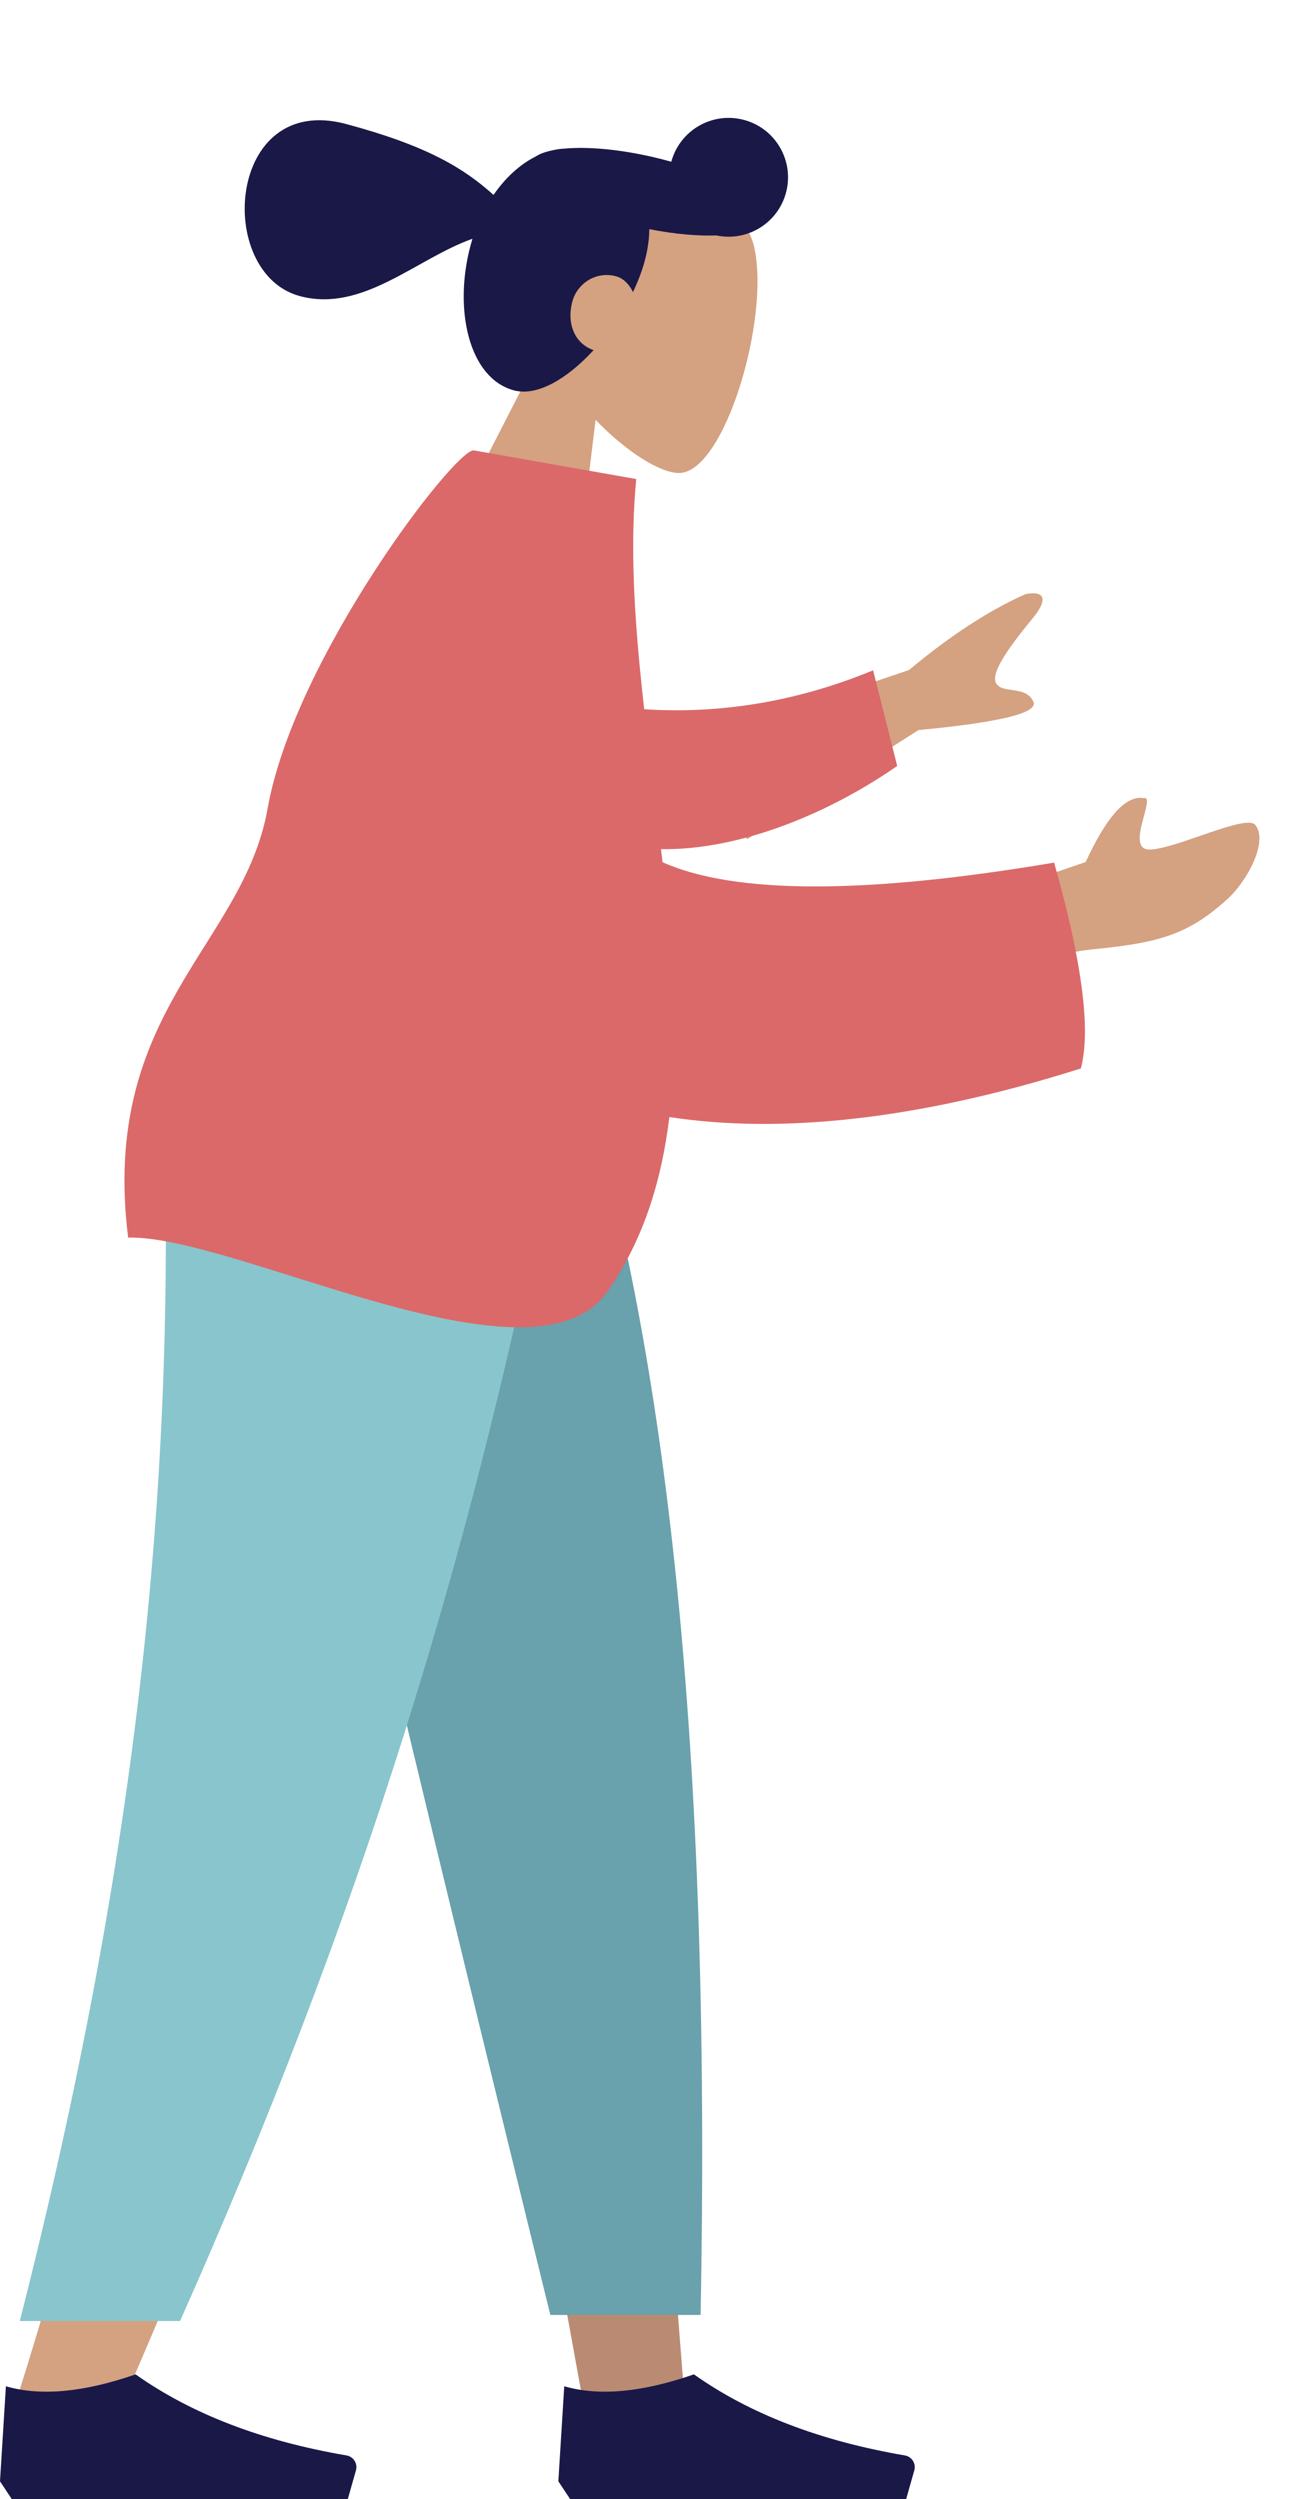 <svg width="94" height="180" viewBox="0 0 94 180" fill="none" xmlns="http://www.w3.org/2000/svg">
<path fill-rule="evenodd" clip-rule="evenodd" d="M39.156 24.919C37.851 22.174 37.296 19.089 38.334 16.077C41.324 7.399 53.114 12.644 54.313 17.749C55.512 22.855 52.194 34.102 48.885 34.07C47.565 34.057 45.144 32.574 42.9 30.243L41.396 42.578L31.477 39.92L39.156 24.919Z" fill="#D4A181"/>
<path fill-rule="evenodd" clip-rule="evenodd" d="M42.756 25.218C40.893 27.249 38.716 28.571 37.016 28.116C33.788 27.251 32.65 22.32 33.893 17.68C33.937 17.517 33.983 17.356 34.032 17.197C29.99 18.625 26.121 22.538 21.603 21.328C15.456 19.681 16.337 6.628 24.925 8.93C30.765 10.495 33.41 12.116 35.549 14.039C36.406 12.793 37.461 11.835 38.588 11.271C38.873 11.083 39.272 10.937 39.764 10.834C40.067 10.76 40.373 10.716 40.678 10.702C42.319 10.553 44.585 10.746 47.024 11.309C47.479 11.414 47.923 11.528 48.354 11.65C48.971 9.375 51.312 8.027 53.591 8.637C55.873 9.249 57.228 11.595 56.616 13.878C56.025 16.085 53.811 17.424 51.601 16.957C50.252 17.008 48.575 16.861 46.768 16.504C46.767 17.199 46.663 17.96 46.44 18.793C46.243 19.527 45.953 20.285 45.592 21.036C45.329 20.475 44.895 20.039 44.372 19.899C42.91 19.507 41.57 20.437 41.228 21.714C40.794 23.335 41.415 24.758 42.756 25.218Z" fill="#191847"/>
<path fill-rule="evenodd" clip-rule="evenodd" d="M18.826 77.743L34.498 131.75L41.87 172.299H49.269L41.883 77.743H18.826Z" fill="#BA8B72"/>
<path fill-rule="evenodd" clip-rule="evenodd" d="M11.782 77.743C12.876 105.799 12.444 121.102 12.2 123.651C11.955 126.2 10.565 143.271 1.097 173.154H8.792C21.332 144.487 25.709 127.415 27.148 123.651C28.586 119.886 32.833 104.584 39.035 77.743H11.782Z" fill="#D4A181"/>
<path fill-rule="evenodd" clip-rule="evenodd" d="M18.489 77.743C22.566 96.327 29.617 125.991 39.642 166.737H50.464C51.263 124.915 47.863 97.39 41.974 77.743H18.489Z" fill="#69A1AC"/>
<path fill-rule="evenodd" clip-rule="evenodd" d="M11.727 77.743C12.799 105.799 10.023 133.44 1.425 167.173H12.971C25.534 138.934 34.538 111.429 40.691 77.743H11.727Z" fill="#89C5CC"/>
<path fill-rule="evenodd" clip-rule="evenodd" d="M0 178.716L0.425 171.871C2.911 172.598 6.024 172.313 9.766 171.015C13.789 173.865 18.854 175.811 24.96 176.853L24.96 176.853C25.426 176.932 25.739 177.374 25.659 177.84C25.654 177.87 25.648 177.9 25.639 177.93L25.052 180H9.766H0.849L0 178.716Z" fill="#191847"/>
<path fill-rule="evenodd" clip-rule="evenodd" d="M40.218 178.716L40.643 171.871C43.129 172.598 46.243 172.313 49.984 171.015C54.008 173.865 59.072 175.811 65.178 176.853L65.178 176.853C65.644 176.932 65.957 177.374 65.878 177.84C65.873 177.87 65.866 177.9 65.858 177.93L65.27 180H49.984H41.068L40.218 178.716Z" fill="#191847"/>
<path fill-rule="evenodd" clip-rule="evenodd" d="M49.439 53.69L65.477 48.259C68.418 45.8 71.21 43.979 73.852 42.798C74.626 42.624 75.92 42.664 74.371 44.549C72.822 46.435 71.278 48.488 71.765 49.239C72.252 49.99 73.91 49.353 74.438 50.551C74.79 51.35 72.031 52.027 66.16 52.583L53.818 60.439L49.439 53.69ZM71.153 64.488L78.2 62.091C79.706 58.82 81.088 57.285 82.345 57.484C83.387 57.206 80.946 61.244 82.838 61.19C84.73 61.136 89.77 58.608 90.419 59.416C91.379 60.612 89.828 63.49 88.366 64.8C85.635 67.249 83.617 67.895 78.828 68.363C76.324 68.607 73.509 69.486 70.382 70.999L71.153 64.488Z" fill="#D4A181"/>
<path fill-rule="evenodd" clip-rule="evenodd" d="M42.631 50.65C47.763 51.499 54.785 51.622 62.89 48.28L64.627 55.169C58.719 59.272 50.927 62.124 44.776 60.861C39.929 59.865 38.479 53.534 42.631 50.65Z" fill="#DB6969"/>
<path fill-rule="evenodd" clip-rule="evenodd" d="M47.724 62.103C52.923 64.419 62.325 64.427 75.929 62.129C77.946 69.258 78.588 74.2 77.855 76.955C65.862 80.755 55.999 81.653 48.215 80.455C47.65 85.099 46.318 89.379 43.731 93.047C38.414 100.589 17.109 88.98 9.23 89.136C7.192 72.808 17.522 68.14 19.277 58.232C21.198 47.382 32.857 32.215 34.139 32.441L45.83 34.503C45.014 42.904 46.65 52.61 47.724 62.103Z" fill="#DB6969"/>
</svg>

